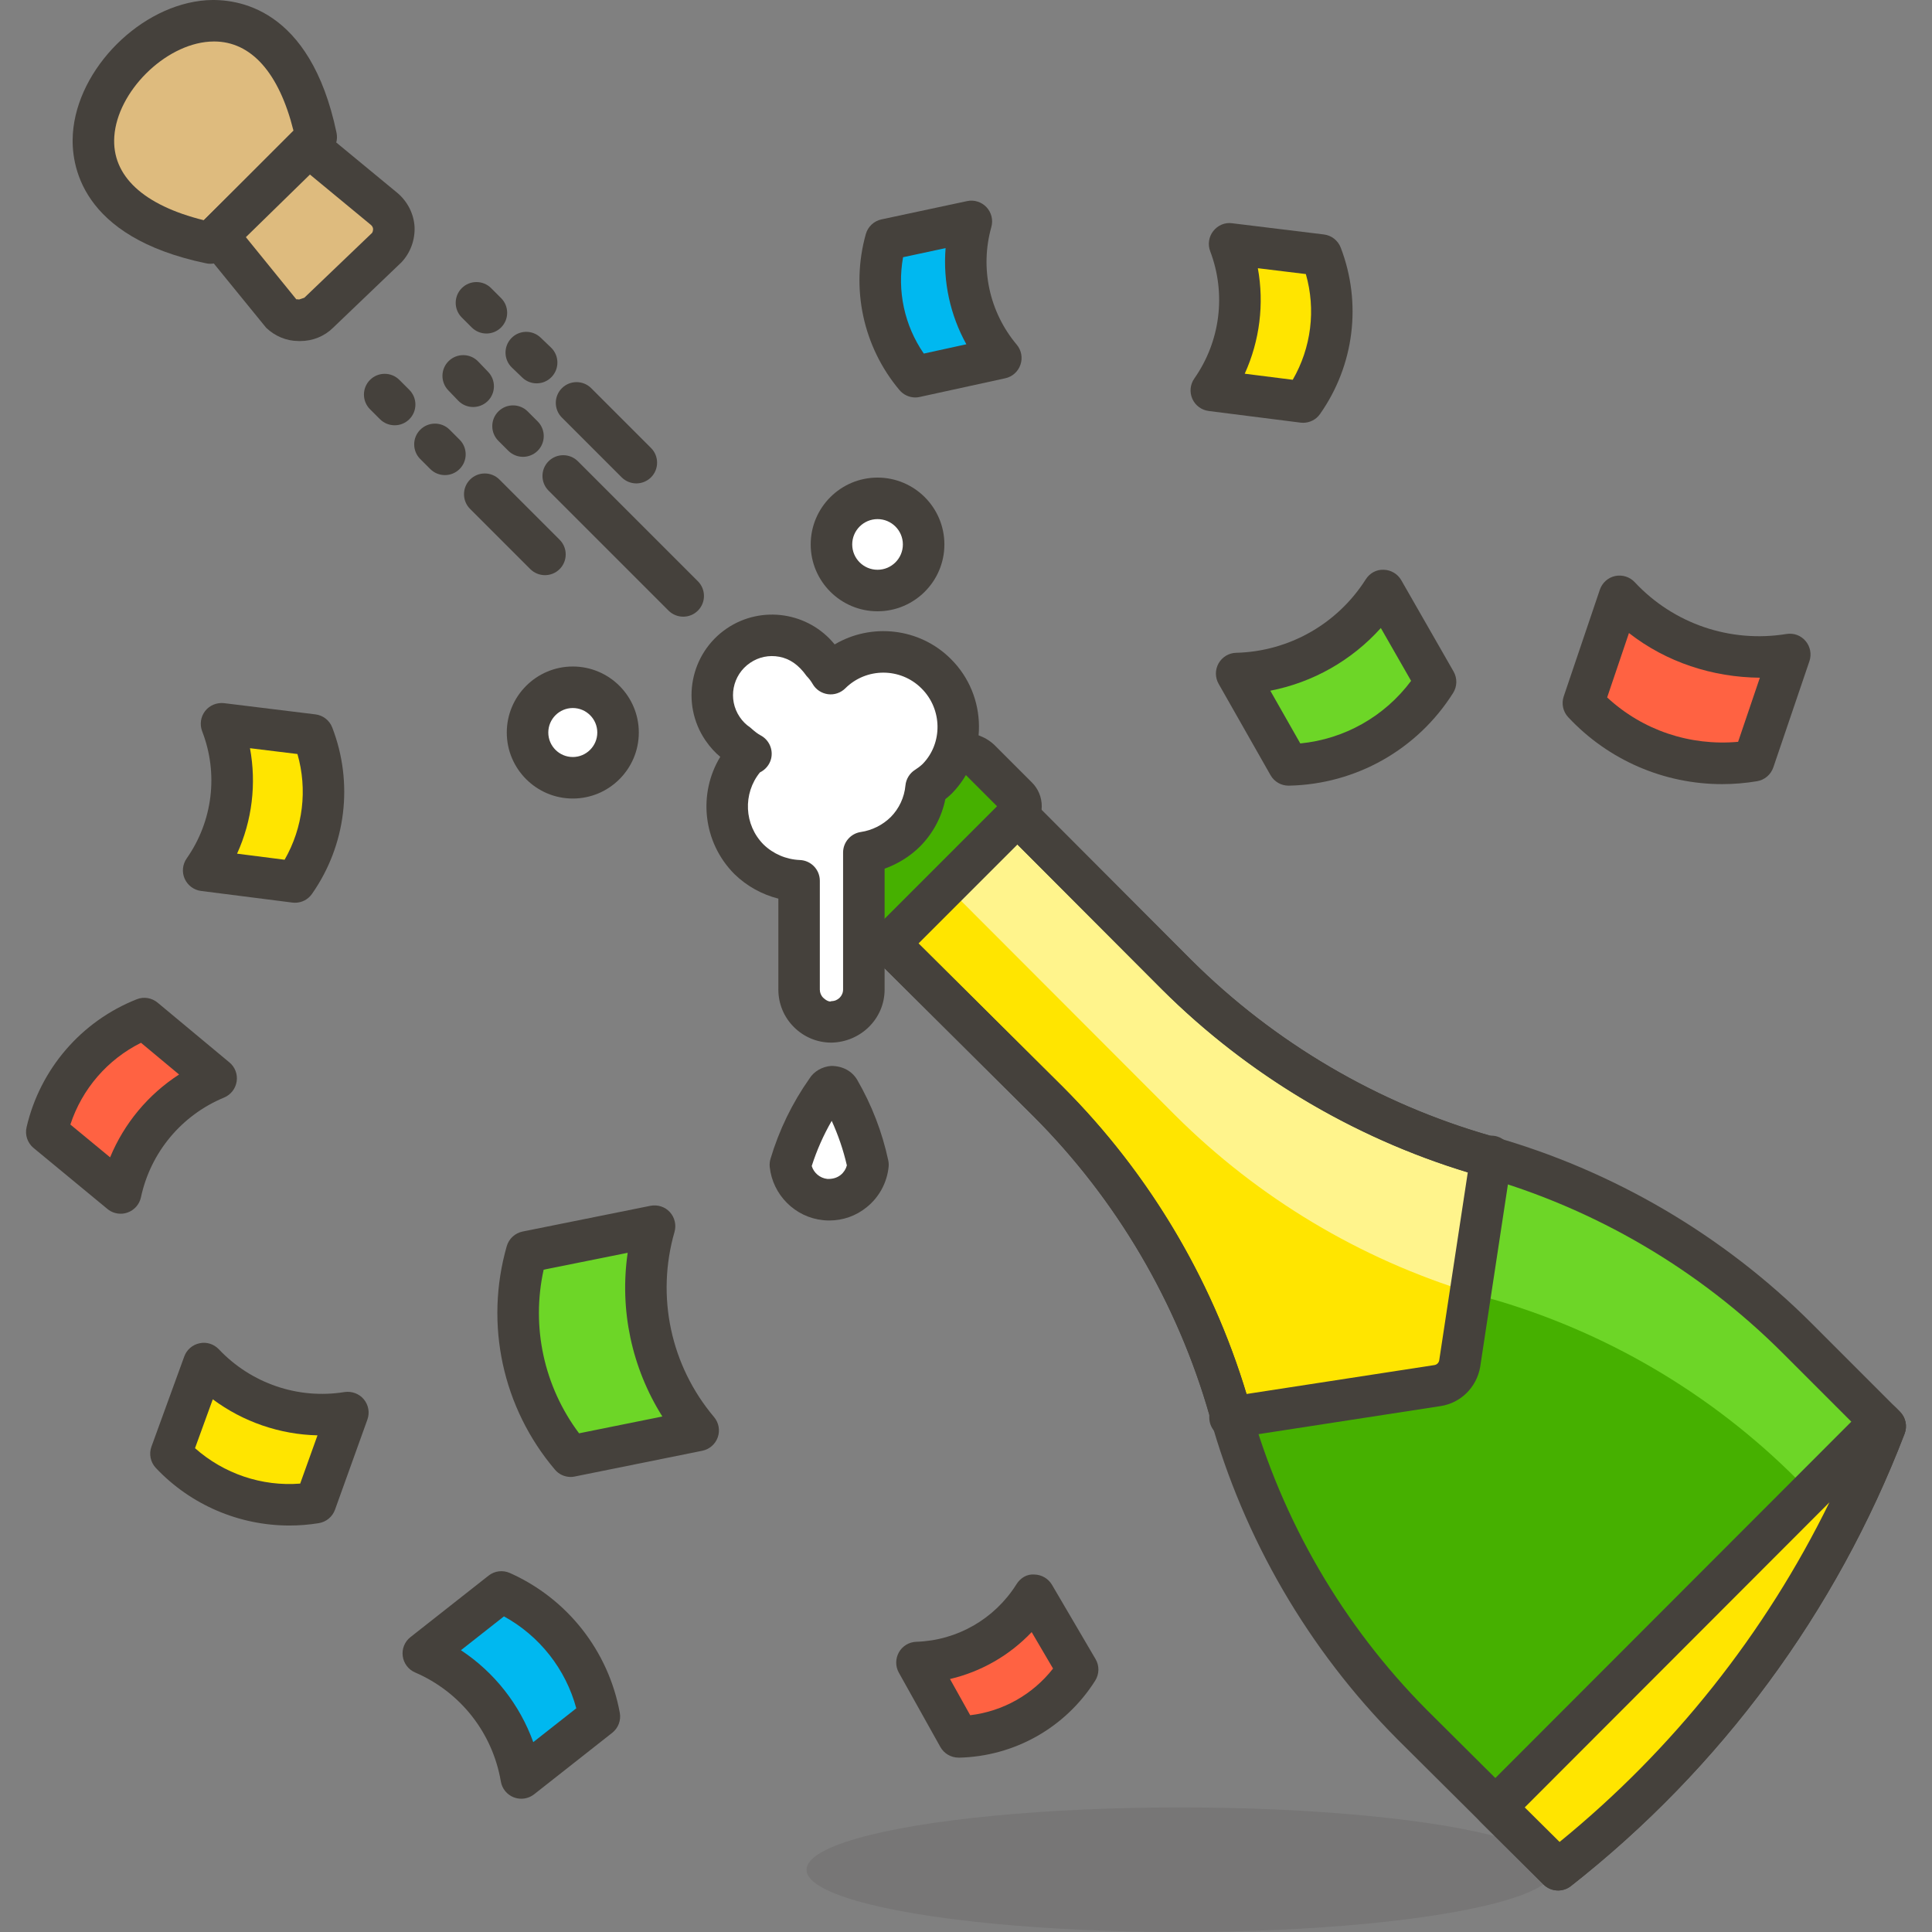 <?xml version="1.0" encoding="iso-8859-1"?>
<!-- Generator: Adobe Illustrator 21.0.0, SVG Export Plug-In . SVG Version: 6.00 Build 0)  -->
<svg xmlns="http://www.w3.org/2000/svg" xmlns:xlink="http://www.w3.org/1999/xlink" version="1.1" id="Capa_1" x="0px" y="0px" viewBox="0 0 46.533 46.533" style="enable-background:new 0 0 46.533 46.533;" xml:space="preserve" width="512" height="512">
<rect x="0" y="0" width="46.533" height="46.533" fill="#808080" stroke="none"/>
<g>
	
		<ellipse id="_Ellipse__555_" style="opacity:0.15;fill:#45413C;enable-background:new    ;" cx="28.426" cy="45.033" rx="9" ry="1.5"/>
	<g id="_Group__484_">
		<path id="_Path__568_" style="fill:#46B000;" d="M37.526,45.033c3.544-2.782,6.267-6.473,7.88-10.68l-2.12-2.12    c-2.075-2.074-4.647-3.582-7.47-4.38c-2.825-0.8-5.4-2.307-7.48-4.38l-4.71-4.72l-3.09,3.1l4.71,4.68    c2.074,2.075,3.582,4.647,4.38,7.47c0.792,2.843,2.3,5.436,4.38,7.53L37.526,45.033z"/>
		<path style="fill:#6DD627;" d="M28.336,26.873c2.08,2.073,4.655,3.58,7.48,4.38c2.825,0.794,5.397,2.303,7.47,4.38l1.06,1.06    c0.391-0.765,0.741-1.549,1.05-2.35l-2.11-2.11c-2.075-2.074-4.647-3.582-7.47-4.38c-2.825-0.8-5.4-2.307-7.48-4.38l-4.71-4.72    l-1.72,1.7L28.336,26.873z"/>
		<path style="fill:#FFE500;" d="M35.816,27.853c-2.825-0.8-5.4-2.307-7.48-4.38l-4.71-4.72l-3.09,3.1l4.71,4.68    c2.074,2.075,3.582,4.647,4.38,7.47c0,0,0,0.1,0,0.14l5-0.77c0.269-0.043,0.482-0.251,0.53-0.52l0.76-5H35.816z"/>
		<path style="fill:#FFF48C;" d="M35.446,31.143l0.5-3.25h-0.13c-2.825-0.8-5.4-2.307-7.48-4.38l-4.71-4.72l-1.72,1.66l6.41,6.42    C30.309,28.856,32.757,30.322,35.446,31.143z"/>
		<path style="fill:#45413C;" d="M29.626,34.643c-0.118,0-0.234-0.042-0.325-0.12c-0.111-0.096-0.175-0.234-0.175-0.38v-0.07    c-0.777-2.709-2.24-5.192-4.233-7.187l-4.709-4.679c-0.094-0.093-0.147-0.221-0.147-0.354c0-0.132,0.052-0.26,0.146-0.354    l3.09-3.1c0.188-0.188,0.521-0.188,0.708,0l4.709,4.72c1.999,1.991,4.486,3.454,7.197,4.233h0.029    c0.146,0,0.284,0.063,0.379,0.174c0.096,0.11,0.138,0.257,0.115,0.401l-0.76,5c-0.087,0.489-0.466,0.861-0.945,0.938l-5.003,0.771    C29.677,34.641,29.652,34.643,29.626,34.643z M21.244,21.851l4.355,4.327c2.06,2.061,3.584,4.612,4.424,7.397l4.527-0.697    c0.057-0.009,0.104-0.055,0.114-0.113l0.688-4.527c-2.772-0.843-5.313-2.363-7.368-4.41l-4.357-4.367L21.244,21.851z"/>
		<path style="fill:#45413C;" d="M37.527,45.533c-0.128,0-0.256-0.049-0.353-0.146l-3.521-3.5c-2.138-2.151-3.696-4.831-4.509-7.751    c-0.772-2.732-2.243-5.24-4.252-7.25l-4.709-4.679c-0.094-0.093-0.147-0.221-0.147-0.354c0-0.132,0.052-0.26,0.146-0.354l3.09-3.1    c0.188-0.188,0.521-0.188,0.708,0l4.709,4.72c2.015,2.007,4.526,3.478,7.263,4.252c2.899,0.819,5.558,2.378,7.688,4.508L45.76,34    c0.14,0.14,0.184,0.349,0.113,0.532c-1.645,4.289-4.424,8.057-8.038,10.895C37.744,45.498,37.635,45.533,37.527,45.533z     M21.244,21.851l4.355,4.327c2.131,2.132,3.689,4.79,4.509,7.688c0.768,2.757,2.238,5.285,4.253,7.313l3.202,3.184    c3.22-2.624,5.721-6.029,7.259-9.889l-1.889-1.889c-2.01-2.009-4.518-3.479-7.252-4.252c-2.9-0.821-5.562-2.38-7.697-4.507    l-4.357-4.367L21.244,21.851z"/>
		<g>
			<path style="fill:#FFE500;" d="M37.526,45.033c3.544-2.782,6.267-6.473,7.88-10.68l-0.11-0.11l-9.28,9.29L37.526,45.033z"/>
			<path style="fill:#45413C;" d="M37.527,45.533c-0.128,0-0.256-0.049-0.353-0.146l-1.511-1.5     c-0.094-0.094-0.147-0.221-0.147-0.354s0.053-0.261,0.146-0.354l9.28-9.29c0.188-0.188,0.52-0.188,0.707,0L45.76,34     c0.14,0.14,0.184,0.349,0.113,0.532c-1.645,4.289-4.424,8.057-8.038,10.895C37.744,45.498,37.635,45.533,37.527,45.533z      M36.724,43.532l0.839,0.832c2.736-2.229,4.952-5.022,6.5-8.18L36.724,43.532z"/>
		</g>
		<g>
			<path id="_Rectangle__187_" style="fill:#46B000;" d="M20.089,20.967l2.652-2.652c0.242-0.242,0.635-0.242,0.877,0l0,0     l0.884,0.884c0.121,0.121,0.121,0.317,0,0.438l-3.09,3.09c-0.121,0.121-0.317,0.121-0.438,0l-0.884-0.884     C19.847,21.602,19.847,21.209,20.089,20.967C20.089,20.967,20.089,20.967,20.089,20.967z"/>
			<path style="fill:#45413C;" d="M21.192,23.319c-0.208,0-0.415-0.079-0.573-0.237l-0.884-0.884c-0.437-0.437-0.437-1.147,0-1.584     l2.651-2.652c0.423-0.423,1.161-0.423,1.584,0l0.884,0.884c0.153,0.153,0.237,0.356,0.237,0.573s-0.084,0.42-0.237,0.573     l-3.09,3.09C21.607,23.24,21.4,23.319,21.192,23.319z M21.327,22.375h0.01H21.327z M23.179,18.634     c-0.031,0-0.062,0.012-0.085,0.035l-2.651,2.652l0,0c-0.047,0.047-0.047,0.123,0,0.17l0.75,0.75l2.821-2.822l-0.75-0.75     C23.241,18.646,23.21,18.634,23.179,18.634z M20.089,20.967h0.01H20.089z"/>
		</g>
	</g>
	<g id="_Group_2_322_">
		<path id="_Path_3_557_" style="fill:#FFFFFF;" d="M20.906,28.053c-0.053,0.516-0.515,0.892-1.032,0.838    c-0.443-0.046-0.792-0.396-0.838-0.838c0.191-0.64,0.485-1.244,0.87-1.79c0.032-0.053,0.088-0.086,0.15-0.09    c0.065,0.001,0.126,0.035,0.16,0.09C20.538,26.82,20.771,27.424,20.906,28.053z"/>
		<path style="fill:#45413C;" d="M19.974,29.396c-0.05,0-0.101-0.002-0.151-0.008c-0.674-0.069-1.213-0.609-1.284-1.283    c-0.006-0.065,0-0.132,0.019-0.194c0.207-0.693,0.523-1.345,0.94-1.936c0.102-0.166,0.305-0.288,0.527-0.302    c0.276,0.003,0.493,0.126,0.617,0.328c0.355,0.613,0.606,1.265,0.752,1.947c0.011,0.051,0.014,0.104,0.009,0.156    c-0.04,0.382-0.226,0.727-0.524,0.969C20.62,29.285,20.304,29.396,19.974,29.396z M19.551,28.084    c0.05,0.166,0.198,0.292,0.375,0.311c0.115,0.005,0.231-0.022,0.323-0.097c0.074-0.06,0.125-0.14,0.148-0.229    c-0.085-0.37-0.208-0.729-0.365-1.073C19.831,27.345,19.671,27.708,19.551,28.084z M20.331,26.527    c-0.006,0.009-0.013,0.018-0.019,0.026C20.319,26.546,20.325,26.536,20.331,26.527z"/>
	</g>
	<g>
		<path id="_Path_5_542_" style="fill:#6DD627;" d="M34.576,16.423c-0.769,1.219-2.099,1.97-3.54,2l-1.25-2.2    c1.436-0.037,2.76-0.787,3.53-2L34.576,16.423z"/>
		<path style="fill:#45413C;" d="M31.036,18.923c-0.18,0-0.346-0.096-0.435-0.253l-1.25-2.2c-0.087-0.153-0.087-0.34-0.001-0.493    c0.087-0.153,0.247-0.25,0.423-0.254c1.271-0.032,2.438-0.693,3.121-1.768c0.094-0.148,0.255-0.241,0.434-0.232    c0.175,0.004,0.335,0.1,0.422,0.251l1.26,2.2c0.092,0.161,0.088,0.359-0.011,0.516c-0.862,1.365-2.34,2.199-3.952,2.233    C31.043,18.923,31.039,18.923,31.036,18.923z M30.596,16.636l0.722,1.27c1.063-0.104,2.03-0.649,2.669-1.507l-0.729-1.273    C32.558,15.906,31.624,16.436,30.596,16.636z"/>
	</g>
	<g>
		<path id="_Path_6_504_" style="fill:#FF6242;" d="M25.956,40.213c-0.625,0.986-1.703,1.594-2.87,1.62l-1-1.79    c1.151-0.037,2.208-0.644,2.82-1.62L25.956,40.213z"/>
		<path style="fill:#45413C;" d="M23.086,42.333c-0.181,0-0.348-0.098-0.437-0.256l-1-1.79c-0.085-0.152-0.084-0.338,0.001-0.49    c0.085-0.152,0.245-0.248,0.419-0.254c0.986-0.031,1.888-0.55,2.413-1.386c0.093-0.149,0.251-0.25,0.431-0.234    c0.175,0.003,0.335,0.097,0.424,0.247l1.05,1.79c0.095,0.161,0.091,0.362-0.01,0.521c-0.716,1.131-1.943,1.823-3.281,1.853    C23.094,42.333,23.09,42.333,23.086,42.333z M22.881,40.44l0.487,0.872c0.789-0.095,1.505-0.498,1.995-1.124l-0.515-0.878    C24.316,39.871,23.633,40.263,22.881,40.44z"/>
	</g>
	<g>
		<path id="_Path_7_490_" style="fill:#FFE500;" d="M31.826,6.143c0.453,1.18,0.288,2.507-0.44,3.54l-2.21-0.28    c0.722-1.031,0.887-2.353,0.44-3.53L31.826,6.143z"/>
		<path style="fill:#45413C;" d="M31.386,10.183c-0.021,0-0.042-0.001-0.063-0.004l-2.21-0.28c-0.174-0.022-0.324-0.133-0.395-0.293    c-0.071-0.161-0.053-0.346,0.048-0.49c0.628-0.896,0.771-2.042,0.382-3.065c-0.062-0.164-0.034-0.348,0.074-0.486    s0.28-0.213,0.454-0.188l2.21,0.27c0.184,0.022,0.34,0.145,0.406,0.317c0.513,1.338,0.326,2.835-0.498,4.007    C31.701,10.105,31.547,10.183,31.386,10.183z M29.98,9.001l1.156,0.146c0.446-0.771,0.561-1.689,0.316-2.546L30.296,6.46    C30.452,7.319,30.341,8.206,29.98,9.001z"/>
	</g>
	<g>
		<path id="_Path_8_463_" style="fill:#FFE500;" d="M7.536,17.703c0.455,1.178,0.294,2.505-0.43,3.54l-2.2-0.28    c0.724-1.031,0.885-2.355,0.43-3.53L7.536,17.703z"/>
		<path style="fill:#45413C;" d="M7.106,21.743c-0.021,0-0.042-0.001-0.063-0.004l-2.2-0.28c-0.174-0.022-0.324-0.134-0.395-0.294    s-0.052-0.346,0.048-0.489c0.629-0.897,0.769-2.042,0.373-3.063c-0.063-0.164-0.036-0.349,0.072-0.488    c0.107-0.138,0.281-0.208,0.456-0.189l2.2,0.27c0.183,0.022,0.339,0.144,0.405,0.316c0.516,1.336,0.334,2.834-0.487,4.007    C7.422,21.664,7.268,21.743,7.106,21.743z M5.71,20.561l1.145,0.146c0.444-0.772,0.555-1.689,0.309-2.546l-1.143-0.14    C6.18,18.879,6.072,19.766,5.71,20.561z"/>
	</g>
	<g>
		<path id="_Path_9_428_" style="fill:#00B8F0;" d="M22.046,9.073c-0.768-0.915-1.034-2.15-0.71-3.3l2.06-0.44    c-0.322,1.147-0.056,2.378,0.71,3.29L22.046,9.073z"/>
		<path style="fill:#45413C;" d="M22.046,9.573c-0.146,0-0.287-0.064-0.383-0.179c-0.875-1.042-1.177-2.447-0.809-3.757    c0.05-0.178,0.195-0.314,0.377-0.353l2.06-0.44c0.171-0.038,0.35,0.02,0.469,0.146c0.12,0.128,0.164,0.309,0.117,0.478    c-0.278,0.988-0.049,2.047,0.611,2.833c0.113,0.134,0.147,0.317,0.09,0.483c-0.056,0.166-0.195,0.29-0.366,0.327l-2.06,0.45    C22.118,9.569,22.082,9.573,22.046,9.573z M21.751,6.195c-0.147,0.81,0.032,1.644,0.499,2.321l1.025-0.224    c-0.391-0.706-0.565-1.512-0.5-2.316L21.751,6.195z"/>
	</g>
	<g>
		<path id="_Path_10_397_" style="fill:#6DD627;" d="M13.746,35.073c-1.152-1.36-1.55-3.206-1.06-4.92l3.08-0.62    c-0.493,1.712-0.099,3.558,1.05,4.92L13.746,35.073z"/>
		<path style="fill:#45413C;" d="M13.746,35.573c-0.146,0-0.286-0.063-0.381-0.177c-1.263-1.49-1.697-3.502-1.16-5.381    c0.052-0.18,0.199-0.315,0.382-0.353l3.08-0.62c0.172-0.033,0.348,0.023,0.466,0.151c0.118,0.129,0.161,0.31,0.113,0.478    c-0.448,1.555-0.092,3.222,0.952,4.459c0.114,0.135,0.148,0.32,0.09,0.487c-0.058,0.166-0.2,0.29-0.373,0.325l-3.07,0.62    C13.812,35.57,13.779,35.573,13.746,35.573z M13.094,30.581c-0.304,1.377,0.007,2.813,0.853,3.941l2.006-0.405    c-0.739-1.174-1.035-2.57-0.835-3.943L13.094,30.581z"/>
	</g>
	<g>
		<path id="_Path_11_367_" style="fill:#00B8F0;" d="M12.076,38.343c1.234,0.549,2.117,1.672,2.36,3l-1.88,1.48    c-0.228-1.335-1.116-2.464-2.36-3L12.076,38.343z"/>
		<path style="fill:#45413C;" d="M12.556,43.323c-0.061,0-0.122-0.011-0.18-0.033c-0.165-0.063-0.284-0.209-0.313-0.383    c-0.201-1.173-0.973-2.154-2.065-2.625c-0.162-0.069-0.275-0.22-0.298-0.395c-0.023-0.175,0.048-0.349,0.187-0.457l1.88-1.48    c0.145-0.115,0.342-0.14,0.513-0.064c1.385,0.618,2.375,1.876,2.648,3.367c0.034,0.182-0.037,0.368-0.182,0.482l-1.88,1.48    C12.776,43.286,12.667,43.323,12.556,43.323z M11.102,39.746c0.805,0.532,1.414,1.307,1.742,2.214l1.036-0.815    c-0.254-0.943-0.884-1.743-1.742-2.214L11.102,39.746z"/>
	</g>
	<g>
		<path id="_Path_12_341_" style="fill:#FF6242;" d="M42.236,18.323c-1.513,0.253-3.052-0.269-4.1-1.39l0.87-2.57    c1.047,1.123,2.585,1.648,4.1,1.4L42.236,18.323z"/>
		<path style="fill:#45413C;" d="M41.478,18.886c-1.395,0-2.736-0.573-3.707-1.612c-0.126-0.134-0.167-0.327-0.108-0.501l0.87-2.57    c0.057-0.167,0.196-0.292,0.368-0.329c0.172-0.036,0.352,0.019,0.472,0.148c0.935,1.003,2.302,1.468,3.653,1.248    c0.181-0.029,0.35,0.036,0.463,0.17c0.113,0.134,0.148,0.318,0.092,0.484l-0.87,2.56c-0.06,0.174-0.21,0.302-0.392,0.332    C42.038,18.863,41.757,18.886,41.478,18.886z M42.237,18.323h0.01H42.237z M38.709,16.798c0.853,0.791,1.992,1.173,3.154,1.069    l0.524-1.544c-1.138-0.01-2.252-0.372-3.153-1.076L38.709,16.798z"/>
	</g>
	<g>
		<path id="_Path_13_322_" style="fill:#FFE500;" d="M7.596,36.193c-1.284,0.207-2.587-0.235-3.48-1.18l0.79-2.17    c0.89,0.943,2.189,1.385,3.47,1.18L7.596,36.193z"/>
		<path style="fill:#45413C;" d="M6.972,36.743c-1.208,0-2.375-0.493-3.218-1.386c-0.13-0.138-0.171-0.337-0.106-0.515l0.79-2.171    c0.059-0.163,0.199-0.283,0.369-0.318c0.169-0.038,0.345,0.02,0.465,0.146c0.778,0.823,1.909,1.21,3.027,1.029    c0.174-0.025,0.351,0.039,0.464,0.175c0.113,0.137,0.146,0.322,0.086,0.488l-0.78,2.17c-0.062,0.172-0.212,0.296-0.392,0.325    C7.441,36.724,7.205,36.743,6.972,36.743z M7.597,36.193h0.01H7.597z M4.697,34.88c0.694,0.615,1.609,0.926,2.533,0.853    l0.417-1.162c-0.91-0.021-1.791-0.325-2.522-0.868L4.697,34.88z"/>
	</g>
	<g>
		<path id="_Path_14_297_" style="fill:#FF6242;" d="M1.126,27.263c0.288-1.241,1.166-2.261,2.35-2.73l1.73,1.44    c-1.174,0.485-2.034,1.518-2.3,2.76L1.126,27.263z"/>
		<path style="fill:#45413C;" d="M2.906,29.233c-0.114,0-0.228-0.039-0.318-0.114l-1.78-1.47c-0.146-0.121-0.211-0.314-0.168-0.499    c0.325-1.401,1.317-2.553,2.653-3.082C3.462,24,3.655,24.032,3.796,24.149l1.73,1.44c0.135,0.111,0.201,0.286,0.174,0.459    s-0.141,0.32-0.303,0.387c-1.022,0.423-1.771,1.32-2.002,2.402c-0.037,0.171-0.16,0.311-0.325,0.368    C3.017,29.224,2.961,29.233,2.906,29.233z M1.695,27.085l0.957,0.79c0.338-0.818,0.918-1.515,1.661-1.995l-0.917-0.764    C2.589,25.518,1.976,26.228,1.695,27.085z"/>
	</g>
	<g>
		<circle id="_Path_15_279_" style="fill:#FFFFFF;" cx="13.796" cy="17.643" r="1.09"/>
		<path style="fill:#45413C;" d="M13.796,19.233c-0.876,0-1.59-0.713-1.59-1.59c0-0.876,0.713-1.59,1.59-1.59s1.59,0.713,1.59,1.59    C15.386,18.52,14.673,19.233,13.796,19.233z M13.796,17.053c-0.325,0-0.59,0.265-0.59,0.59c0,0.326,0.265,0.59,0.59,0.59    s0.59-0.265,0.59-0.59C14.386,17.317,14.121,17.053,13.796,17.053z"/>
	</g>
	<g>
		<circle id="_Path_16_265_" style="fill:#FFFFFF;" cx="21.136" cy="13.113" r="1.11"/>
		<path style="fill:#45413C;" d="M21.136,14.723c-0.888,0-1.61-0.722-1.61-1.61s0.722-1.61,1.61-1.61c0.888,0,1.61,0.722,1.61,1.61    S22.024,14.723,21.136,14.723z M21.136,12.503c-0.336,0-0.61,0.273-0.61,0.61s0.273,0.61,0.61,0.61s0.61-0.273,0.61-0.61    S21.472,12.503,21.136,12.503z"/>
	</g>
	<g id="_Group_3_258_">
		<g>
			<path id="_Path_17_234_" style="fill:#DEBB7E;" d="M7.616,3.303l-2.55,2.55C-1.944,4.393,6.156-3.677,7.616,3.303z"/>
			<path style="fill:#45413C;" d="M5.066,6.353c-0.034,0-0.068-0.003-0.102-0.011C1.919,5.708,1.705,3.947,1.755,3.219     c0.107-1.573,1.642-3.105,3.22-3.214C5.702-0.04,7.471,0.165,8.106,3.2C8.14,3.366,8.089,3.537,7.97,3.656l-2.55,2.55     C5.325,6.301,5.198,6.353,5.066,6.353z M5.157,0.999C5.12,0.999,5.082,1,5.044,1.003C3.961,1.077,2.827,2.21,2.753,3.288     C2.688,4.233,3.451,4.943,4.908,5.304l2.16-2.159C6.721,1.753,6.05,0.999,5.157,0.999z"/>
		</g>
		<g>
			<path id="_Path_18_202_" style="fill:#DEBB7E;" d="M7.436,3.533l1.83,1.51c0.131,0.115,0.21,0.277,0.22,0.45     c0.007,0.178-0.058,0.351-0.18,0.48l-1.63,1.56c-0.124,0.124-0.295,0.189-0.47,0.18c-0.168,0-0.329-0.064-0.45-0.18l-1.51-1.86     L7.436,3.533z"/>
			<path style="fill:#45413C;" d="M7.238,8.214c-0.02,0-0.047,0.002-0.059-0.001c-0.272,0-0.554-0.113-0.768-0.318L4.858,5.988     c-0.163-0.2-0.146-0.492,0.039-0.672l2.19-2.14c0.183-0.179,0.472-0.19,0.668-0.028l1.83,1.51c0.241,0.211,0.382,0.501,0.4,0.806     C9.998,5.783,9.883,6.091,9.67,6.317L8.022,7.894C7.818,8.097,7.533,8.214,7.238,8.214z M5.922,5.712l1.222,1.506     c-0.016-0.02,0.023-0.005,0.062-0.005C7.209,7.211,7.328,7.174,7.33,7.171l1.63-1.56c0.012-0.013,0.027-0.056,0.026-0.098     c-0.002-0.031-0.02-0.068-0.05-0.094L7.465,4.204L5.922,5.712z"/>
		</g>
	</g>
	<g id="_Group_4_211_">
		<path style="fill:#45413C;" d="M16.456,14.853c-0.128,0-0.256-0.049-0.354-0.146l-2.89-2.89c-0.195-0.195-0.195-0.512,0-0.707    s0.512-0.195,0.707,0l2.89,2.89c0.195,0.195,0.195,0.512,0,0.707C16.712,14.804,16.584,14.853,16.456,14.853z"/>
		<path style="fill:#45413C;" d="M15.327,11.643c-0.128,0-0.256-0.049-0.354-0.146l-1.44-1.44c-0.195-0.195-0.195-0.512,0-0.707    s0.512-0.195,0.707,0l1.44,1.44c0.195,0.195,0.195,0.512,0,0.707C15.582,11.594,15.454,11.643,15.327,11.643z"/>
		<path style="fill:#45413C;" d="M12.926,9.233c-0.125,0-0.25-0.046-0.347-0.14l-0.25-0.24c-0.199-0.191-0.205-0.508-0.014-0.707    c0.191-0.199,0.507-0.205,0.707-0.014l0.25,0.24c0.199,0.191,0.205,0.508,0.014,0.707C13.188,9.182,13.057,9.233,12.926,9.233z"/>
		<path style="fill:#45413C;" d="M12.597,11.003c-0.128,0-0.256-0.049-0.354-0.146l-0.24-0.24c-0.195-0.195-0.195-0.512,0-0.707    s0.512-0.195,0.707,0l0.24,0.24c0.195,0.195,0.195,0.512,0,0.707C12.852,10.954,12.724,11.003,12.597,11.003z"/>
		<path style="fill:#45413C;" d="M11.716,8.033c-0.128,0-0.256-0.049-0.354-0.146l-0.24-0.24c-0.195-0.195-0.195-0.512,0-0.707    s0.512-0.195,0.707,0l0.24,0.24c0.195,0.195,0.195,0.512,0,0.707C11.972,7.984,11.844,8.033,11.716,8.033z"/>
		<path style="fill:#45413C;" d="M13.126,13.853c-0.128,0-0.256-0.049-0.354-0.146l-1.45-1.45c-0.195-0.195-0.195-0.512,0-0.707    s0.512-0.195,0.707,0l1.45,1.45c0.195,0.195,0.195,0.512,0,0.707C13.382,13.804,13.254,13.853,13.126,13.853z"/>
		<path style="fill:#45413C;" d="M10.716,11.443c-0.128,0-0.256-0.049-0.354-0.147l-0.24-0.24c-0.195-0.195-0.195-0.512,0.001-0.707    c0.195-0.194,0.512-0.195,0.707,0.001l0.24,0.24c0.195,0.195,0.195,0.512-0.001,0.707C10.972,11.394,10.844,11.443,10.716,11.443z    "/>
		<path style="fill:#45413C;" d="M9.506,10.243c-0.128,0-0.256-0.049-0.354-0.146l-0.24-0.24c-0.195-0.195-0.195-0.512,0-0.707    s0.512-0.195,0.707,0l0.24,0.24c0.195,0.195,0.195,0.512,0,0.707C9.762,10.194,9.634,10.243,9.506,10.243z"/>
		<path style="fill:#45413C;" d="M11.396,9.803c-0.131,0-0.262-0.051-0.36-0.153l-0.24-0.25c-0.191-0.199-0.185-0.516,0.014-0.707    c0.2-0.191,0.516-0.185,0.707,0.014l0.24,0.25c0.191,0.199,0.185,0.516-0.014,0.707C11.646,9.756,11.521,9.803,11.396,9.803z"/>
	</g>
	<g>
		<path id="_Path_28_72_" style="fill:#FFFFFF;" d="M22.546,16.223c-0.702-0.699-1.838-0.699-2.54,0l0,0    c-0.061-0.105-0.135-0.203-0.22-0.29c-0.446-0.658-1.342-0.83-2-0.384c-0.658,0.446-0.83,1.342-0.384,2    c0.102,0.151,0.233,0.281,0.384,0.384c0.089,0.087,0.19,0.162,0.3,0.22h-0.05c-0.699,0.702-0.699,1.838,0,2.54    c0.325,0.317,0.756,0.502,1.21,0.52v2.62c0,0.431,0.35,0.78,0.781,0.779c0.43,0,0.779-0.349,0.779-0.779v-3.3    c0.378-0.056,0.729-0.231,1-0.5c0.286-0.288,0.462-0.666,0.5-1.07c0.093-0.058,0.18-0.125,0.26-0.2    C23.26,18.055,23.251,16.92,22.546,16.223z"/>
		<path style="fill:#45413C;" d="M20.024,25.112c-0.34,0-0.66-0.133-0.901-0.373c-0.243-0.242-0.376-0.563-0.376-0.906v-2.189    c-0.396-0.1-0.761-0.302-1.059-0.592c-0.765-0.769-0.877-1.941-0.34-2.824c-0.117-0.093-0.249-0.236-0.359-0.398    c-0.6-0.885-0.368-2.093,0.517-2.694c0.842-0.569,1.97-0.389,2.597,0.385c0.88-0.521,2.039-0.406,2.796,0.348    c0.897,0.888,0.908,2.343,0.024,3.245c-0.052,0.049-0.103,0.094-0.154,0.134c-0.087,0.428-0.298,0.825-0.608,1.138    c-0.242,0.24-0.537,0.423-0.855,0.536v2.912C21.306,24.54,20.726,25.1,20.024,25.112z M18.303,18.604    c-0.413,0.509-0.384,1.262,0.088,1.737c0.232,0.225,0.544,0.36,0.875,0.373c0.268,0.011,0.48,0.231,0.48,0.5v2.62    c0,0.075,0.029,0.146,0.082,0.198c0.053,0.053,0.153,0.112,0.197,0.081c0.155,0,0.281-0.126,0.281-0.28v-3.299    c0-0.248,0.182-0.458,0.427-0.495c0.271-0.04,0.526-0.168,0.721-0.36c0.201-0.203,0.328-0.474,0.354-0.761    c0.015-0.155,0.101-0.294,0.232-0.377c0.065-0.041,0.126-0.087,0.182-0.14c0.486-0.497,0.479-1.319-0.028-1.821    c0,0-0.001,0-0.001-0.001c-0.505-0.504-1.328-0.504-1.834,0c-0.11,0.109-0.265,0.162-0.418,0.141    c-0.154-0.021-0.29-0.111-0.367-0.245c-0.04-0.069-0.089-0.134-0.146-0.192c-0.196-0.276-0.41-0.417-0.656-0.464    c-0.249-0.047-0.497,0.004-0.705,0.146c-0.429,0.291-0.542,0.876-0.25,1.305c0.067,0.099,0.151,0.184,0.25,0.25    c0.125,0.111,0.187,0.157,0.255,0.193c0.202,0.108,0.305,0.34,0.25,0.563C18.535,18.422,18.433,18.541,18.303,18.604z"/>
	</g>
</g>















</svg>
